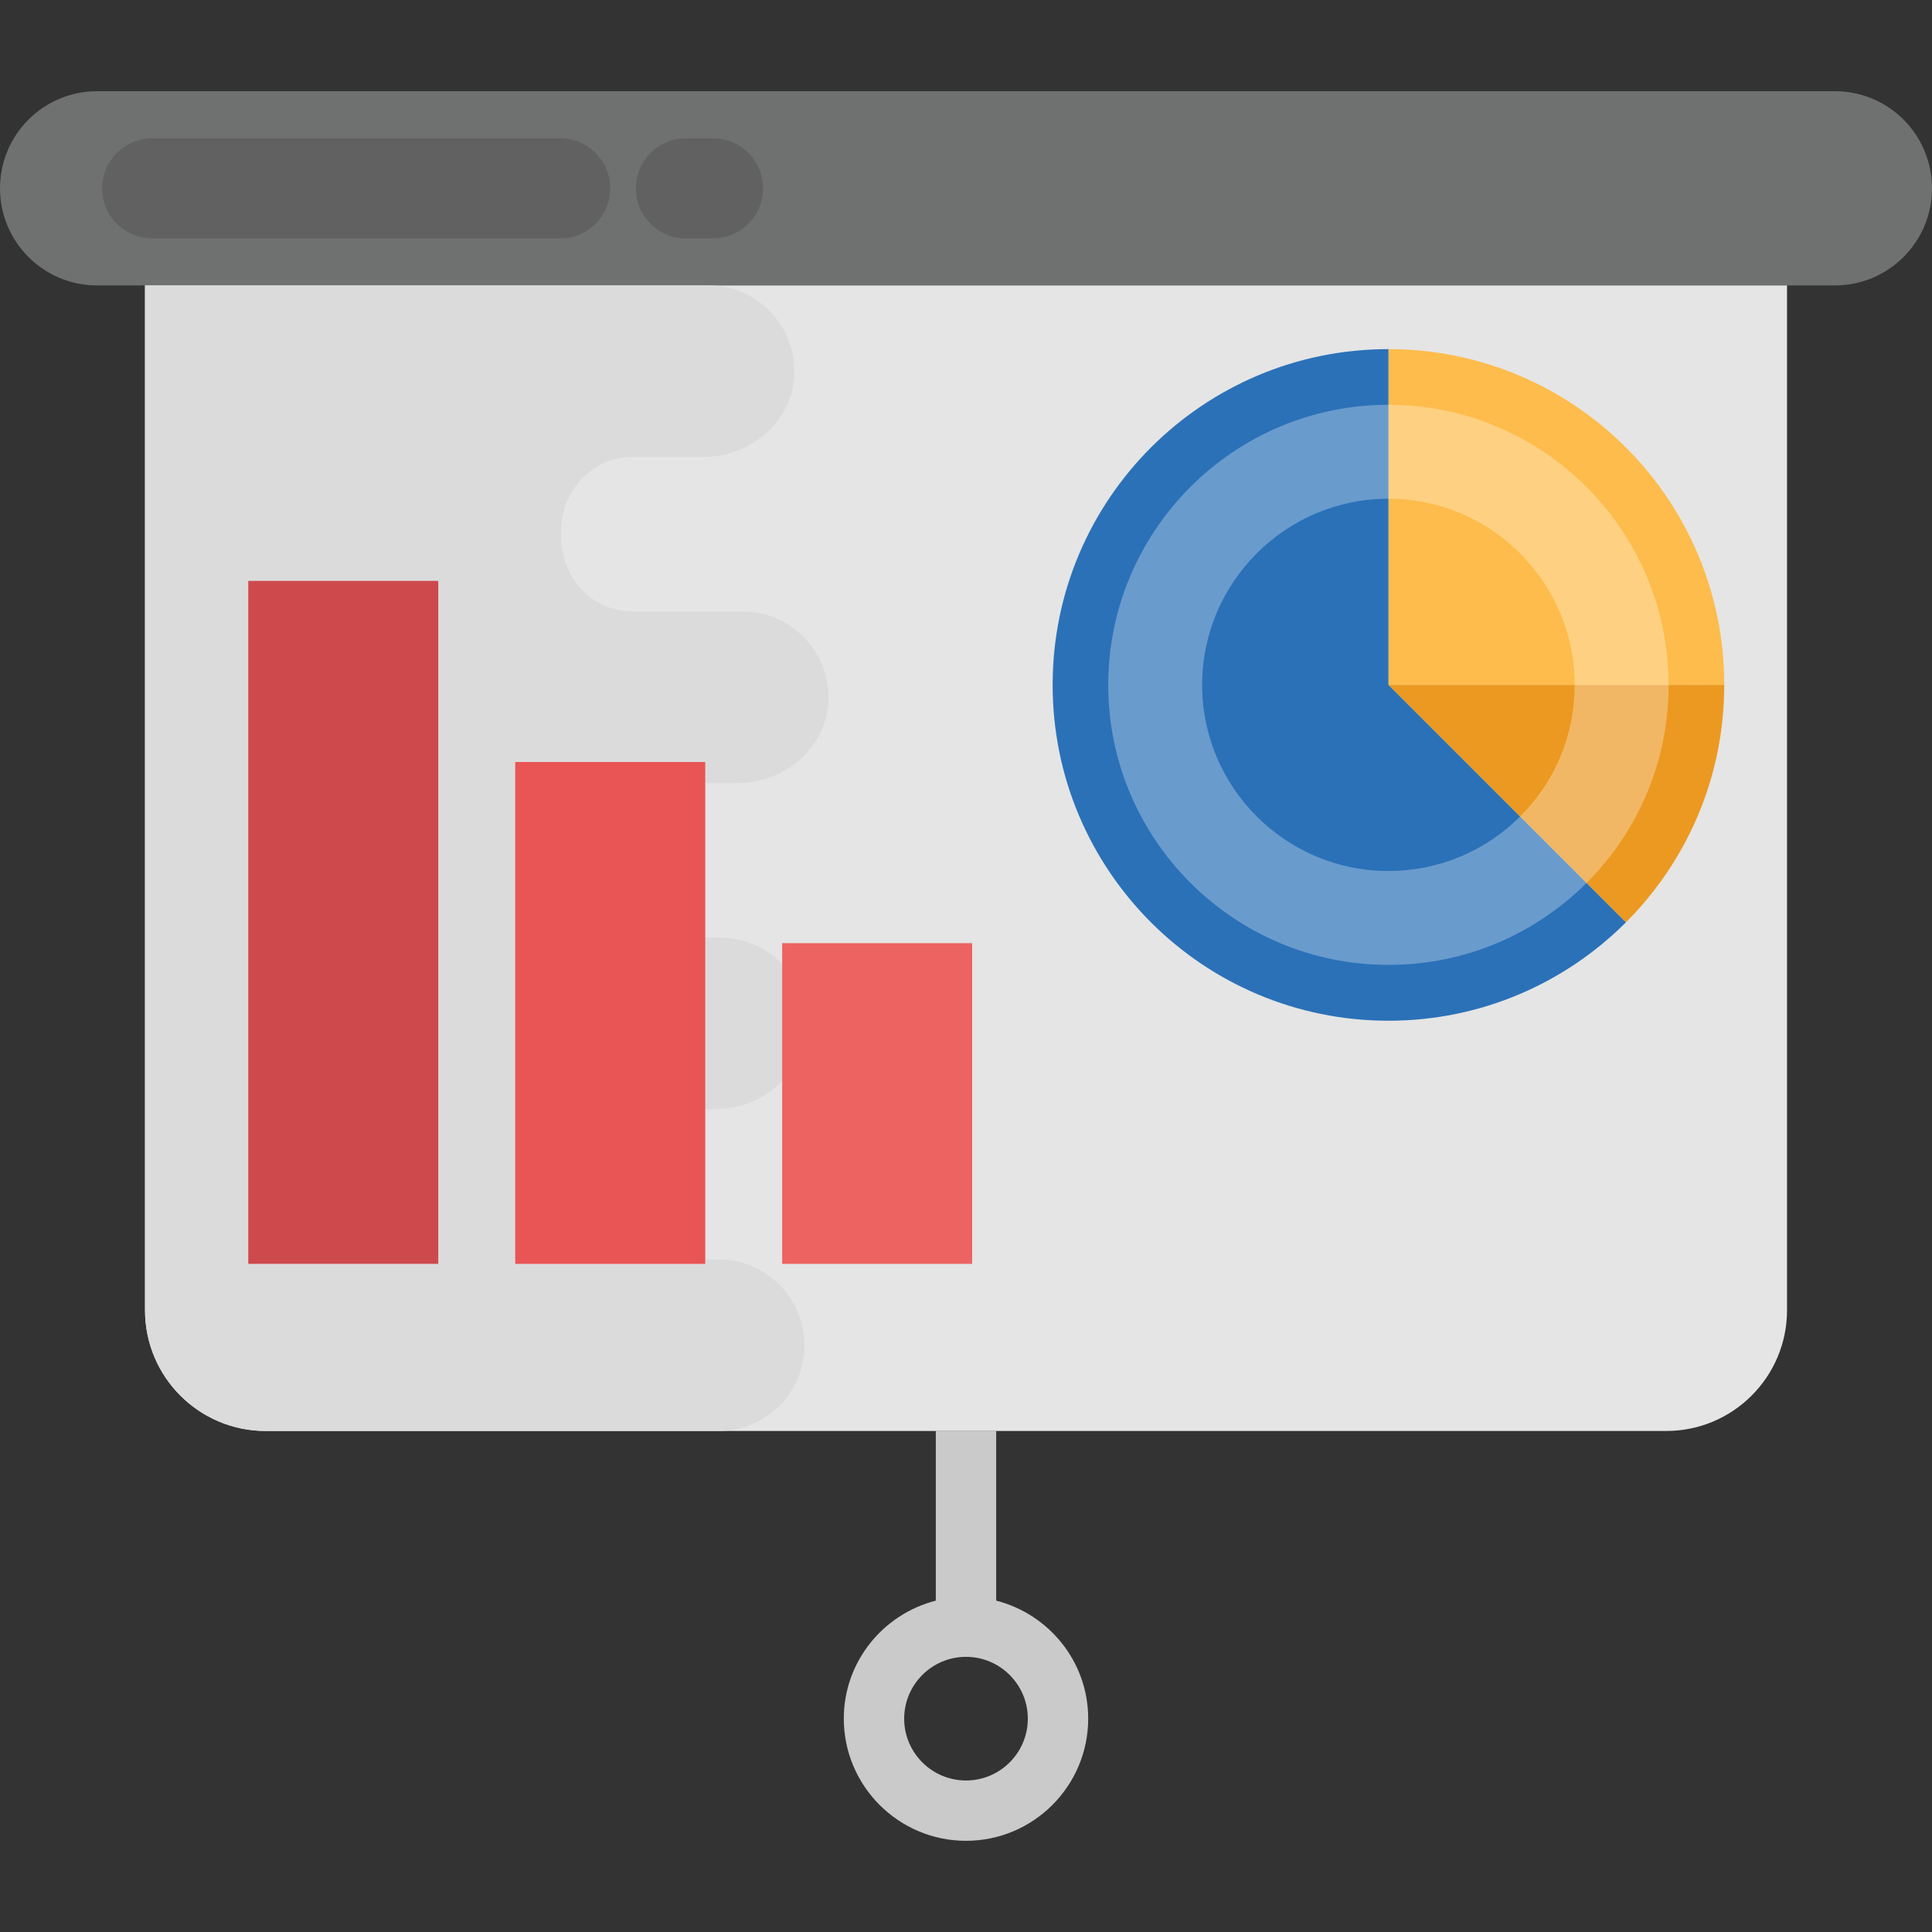 <?xml version="1.0" encoding="iso-8859-1"?>
<!-- Generator: Adobe Illustrator 19.0.0, SVG Export Plug-In . SVG Version: 6.00 Build 0)  -->
<svg version="1.1" id="Capa_1" xmlns="http://www.w3.org/2000/svg" xmlns:xlink="http://www.w3.org/1999/xlink" x="0px" y="0px"
	 viewBox="0 0 512 512" style="enable-background:new 0 0 512 512;" xml:space="preserve">
<rect x="0" y="0" width="512" height="512" fill="#333333" stroke="none"/>
<path style="fill:#CACACA;" d="M264,424.184v-44.96h-16v44.96c-13.984,3.584-24.384,16.192-24.384,31.264
	c0,17.856,14.528,32.384,32.384,32.384s32.384-14.528,32.384-32.384C288.384,440.376,277.984,427.768,264,424.184z M256,471.848
	c-9.04,0-16.384-7.36-16.384-16.384S246.96,439.08,256,439.08s16.384,7.36,16.384,16.384S265.04,471.848,256,471.848z"/>
<path style="fill:#6F7070;" d="M486.272,75.64H25.728C11.52,75.64,0,64.12,0,49.896l0,0c0-14.208,11.52-25.728,25.728-25.728
	h460.544c14.208,0,25.728,11.52,25.728,25.728l0,0C512,64.12,500.48,75.64,486.272,75.64z"/>
<g>
	<path style="fill:#616161;" d="M148.448,36.648H40.336c-7.328,0-13.264,5.936-13.264,13.264c0,7.328,5.936,13.264,13.264,13.264
		h108.128c7.328,0,13.264-5.936,13.264-13.264C161.712,42.568,155.776,36.648,148.448,36.648z"/>
	<path style="fill:#616161;" d="M188.944,36.648h-7.168c-7.328,0-13.264,5.936-13.264,13.264c0,7.328,5.936,13.264,13.264,13.264
		h7.168c7.328,0,13.264-5.936,13.264-13.264C202.192,42.568,196.256,36.648,188.944,36.648z"/>
</g>
<path style="fill:#E5E5E5;" d="M441.568,379.224H70.432c-17.68,0-32-14.32-32-32V75.64h435.152v271.584
	C473.568,364.888,459.248,379.224,441.568,379.224z"/>
<path style="fill:#DCDBDB;" d="M178.256,293.928h11.312c12.304,0,23.344-9.216,23.984-21.504
	c0.688-13.104-9.744-23.952-22.704-23.952H178.4c-10.56,0-19.12-8.592-19.056-19.168v-1.312v-0.272
	c-0.064-11.12,8.976-20.208,20.096-20.208h16.096c12.304,0,23.344-9.216,23.984-21.504c0.688-13.104-9.744-23.952-22.688-23.952
	h-29.12c-10.992,0-19.168-9.216-19.04-20.208c0-0.096,0-0.176,0-0.272s0-0.176,0-0.272c-0.128-10.976,8.064-20.208,19.04-20.208
	h18.784c12.304,0,23.344-9.216,23.984-21.504c0.688-13.104-9.744-23.952-22.688-23.952H38.432v271.584c0,17.68,14.32,32,32,32h120
	c12.56,0,22.736-10.176,22.736-22.736s-10.176-22.736-22.72-22.736H179.36c-10.512,0-19.072-8.592-19.008-19.104v-0.24
	c0-0.464-0.016-0.928-0.048-1.392C159.648,302.664,167.872,293.928,178.256,293.928z"/>
<path style="fill:#FDBC4B;" d="M456.944,181.512c0-49.152-39.84-88.992-88.992-88.992v88.992H456.944z"/>
<path style="fill:#EC9922;" d="M367.952,181.512l62.928,62.928c16.112-16.112,26.064-38.352,26.064-62.928H367.952z"/>
<path style="fill:#2B71B8;" d="M367.952,92.52c-49.152,0-88.992,39.84-88.992,88.992s39.84,88.992,88.992,88.992
	c24.576,0,46.816-9.968,62.928-26.064l-62.928-62.928V92.52z"/>
<g style="opacity:0.3;">
	<path style="fill:#FFFFFF;" d="M367.952,107.272c-40.944,0-74.256,33.312-74.256,74.256c0,40.896,33.312,74.176,74.256,74.176
		c19.776,0,38.4-7.696,52.48-21.696c14.032-14.032,21.76-32.672,21.76-52.48C442.208,140.568,408.896,107.272,367.952,107.272z
		 M402.848,216.392c-9.36,9.312-21.76,14.432-34.912,14.432c-27.216,0-49.36-22.112-49.36-49.296c0-27.216,22.144-49.36,49.36-49.36
		c27.216,0,49.36,22.144,49.36,49.36C417.312,194.68,412.176,207.064,402.848,216.392z"/>
</g>
<rect x="207.28" y="249.944" style="fill:#ED6362;" width="50.352" height="84.992"/>
<rect x="136.544" y="201.944" style="fill:#E95454;" width="50.352" height="132.992"/>
<rect x="65.792" y="153.944" style="fill:#CD494C;" width="50.352" height="180.992"/>
<g>
</g>
<g>
</g>
<g>
</g>
<g>
</g>
<g>
</g>
<g>
</g>
<g>
</g>
<g>
</g>
<g>
</g>
<g>
</g>
<g>
</g>
<g>
</g>
<g>
</g>
<g>
</g>
<g>
</g>
</svg>
